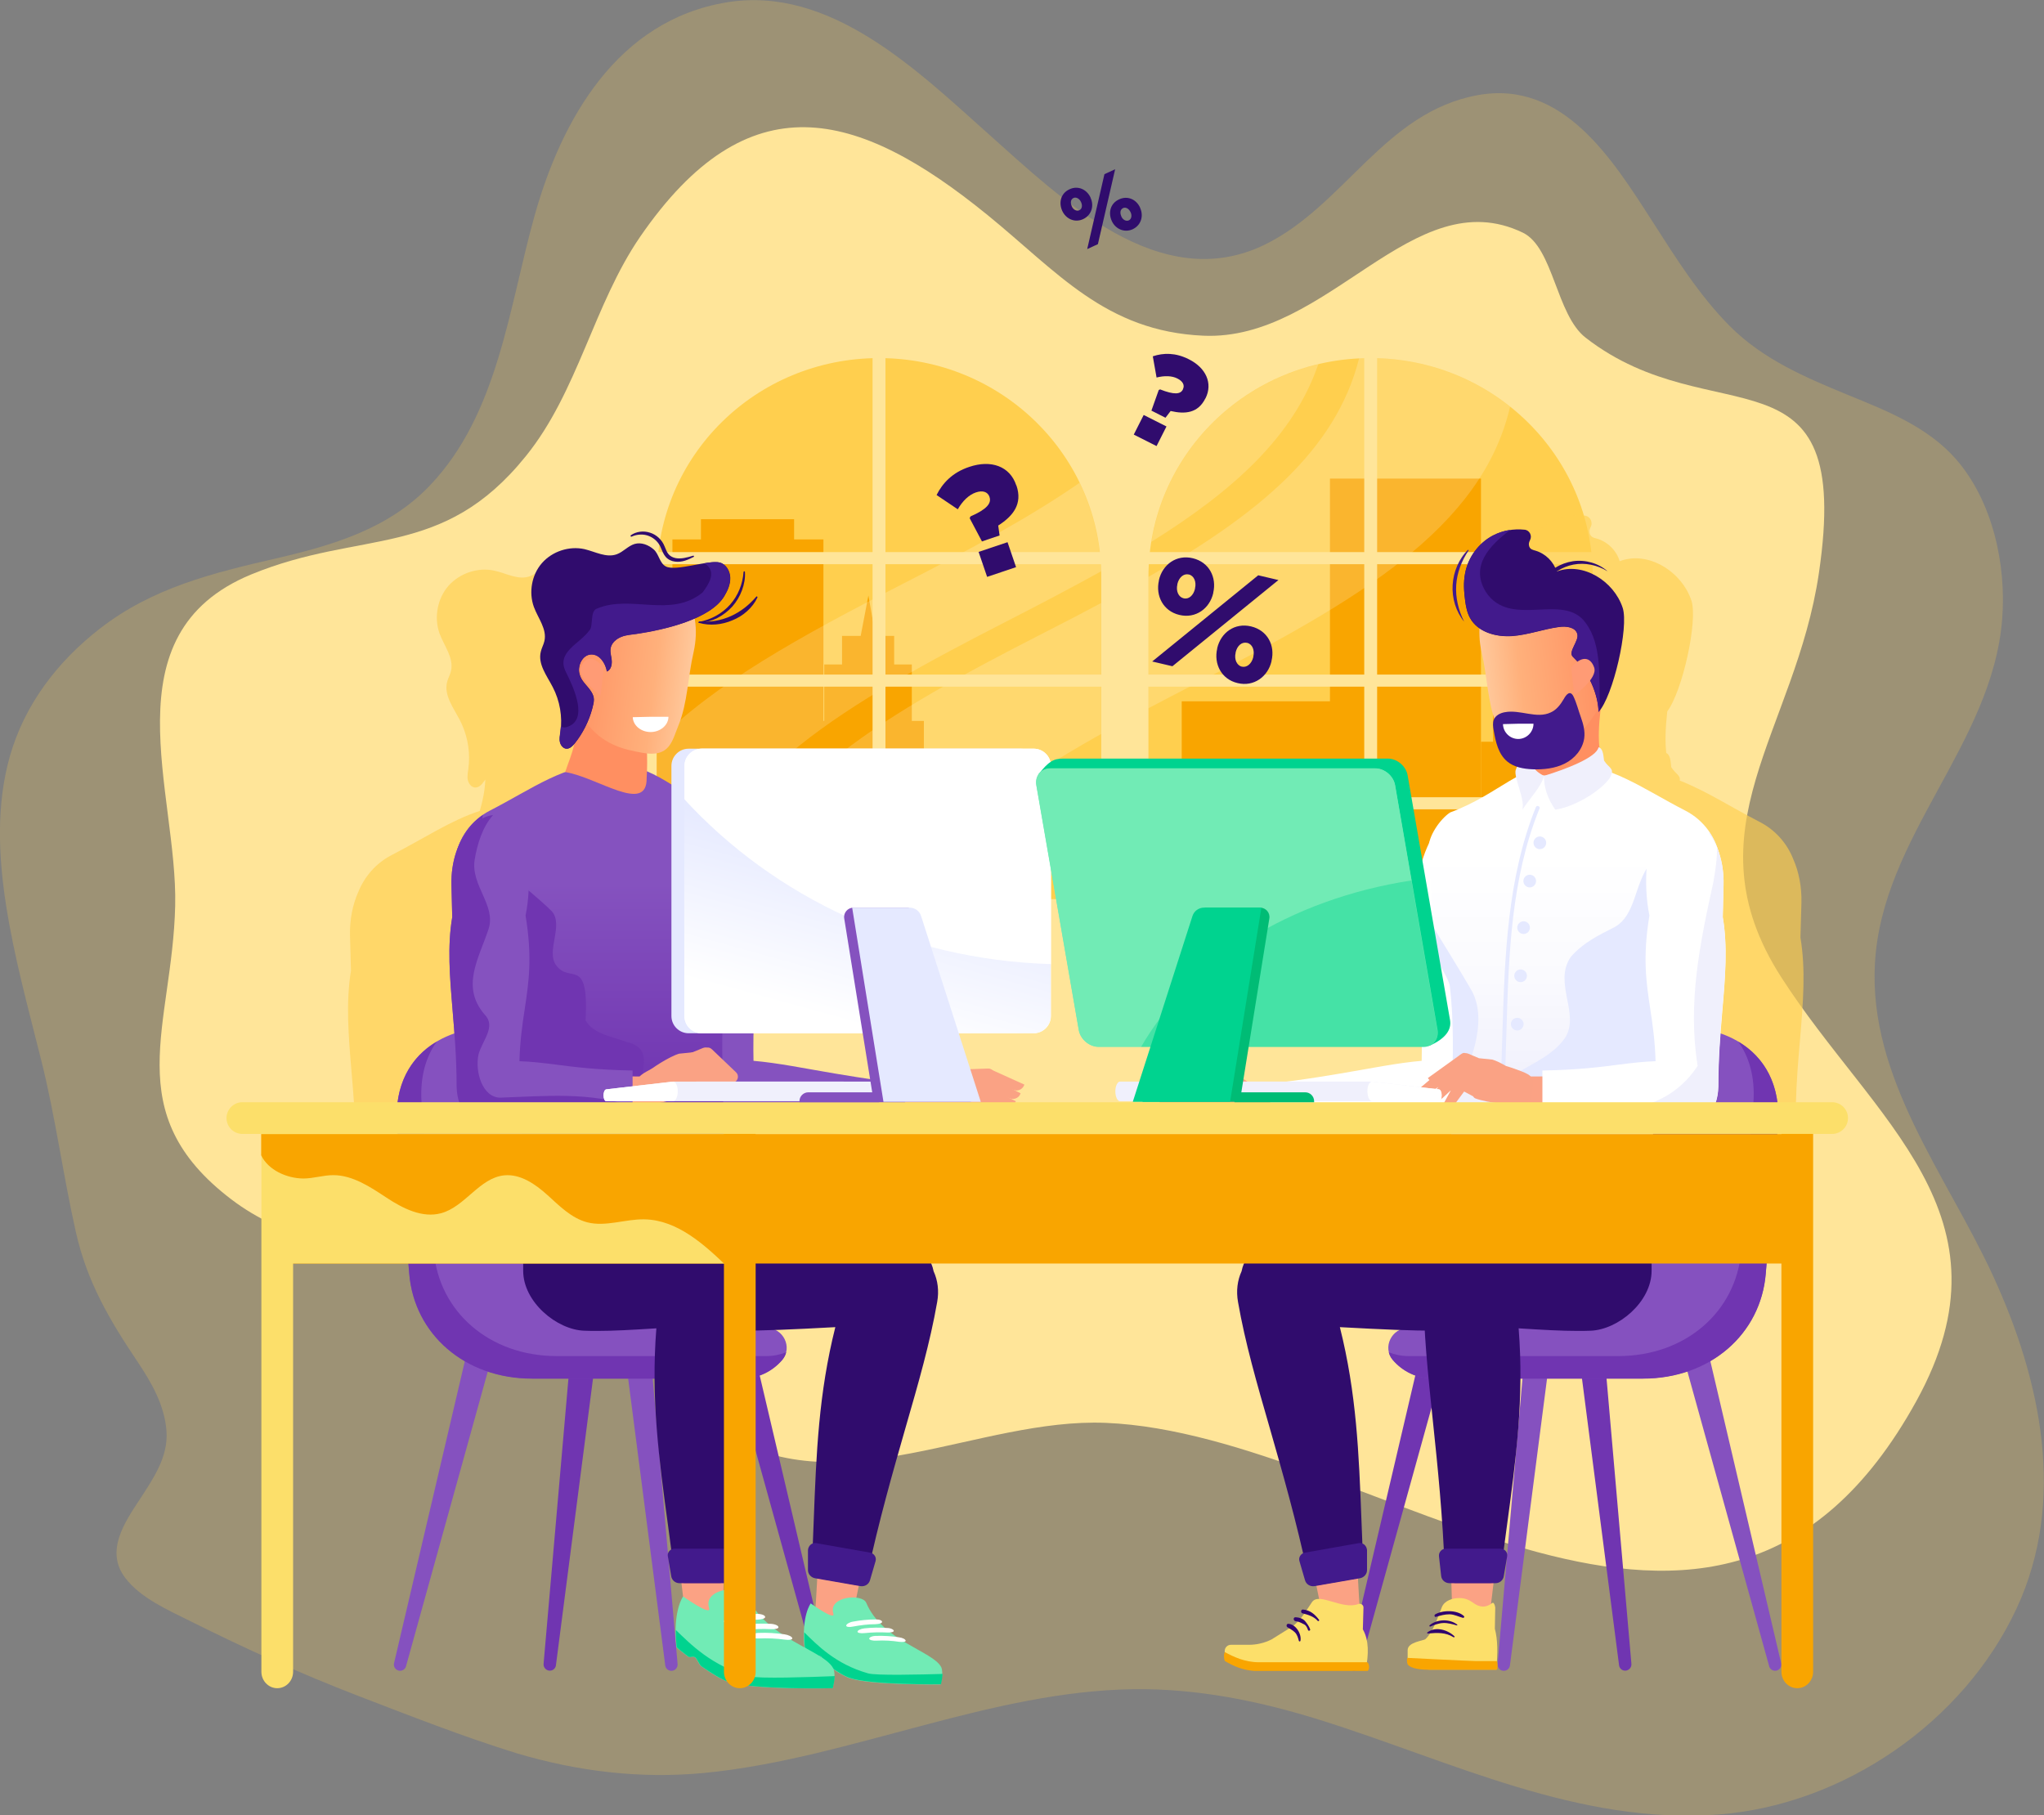 <?xml version="1.0" encoding="utf-8"?>
<!-- Generator: Adobe Illustrator 22.1.0, SVG Export Plug-In . SVG Version: 6.00 Build 0)  -->
<svg version="1.1" xmlns="http://www.w3.org/2000/svg" xmlns:xlink="http://www.w3.org/1999/xlink" x="0px" y="0px"
	 viewBox="0 0 1031.4 916" style="enable-background:new 0 0 1031.4 916;" xml:space="preserve">
<rect x="0" y="0" width="1031.4" height="916" fill="#808080" stroke="none"/>
<style type="text/css">
	.st0{opacity:0.23;fill:#FFCF4E;}
	.st1{fill:#FFE599;}
	.st2{opacity:0.64;fill:#FFCF4E;}
	.st3{fill:#FFCF4E;}
	.st4{fill:#F9A500;}
	.st5{opacity:0.18;}
	.st6{fill:#FFFFFF;}
	.st7{fill:#8551BF;}
	.st8{fill:#7035B1;}
	.st9{fill:#300C6D;}
	.st10{fill:#8552BF;}
	.st11{fill:#FBA284;}
	.st12{fill:#FAA284;}
	.st13{fill:url(#SVGID_1_);}
	.st14{fill:#FF8F61;}
	.st15{fill:#2D3436;}
	.st16{fill:#A3AFBD;}
	.st17{fill:url(#SVGID_2_);}
	.st18{fill:url(#SVGID_3_);}
	.st19{fill:#71EBB5;}
	.st20{fill:#00D38F;}
	.st21{fill:url(#SVGID_4_);}
	.st22{fill:#FF9B75;}
	.st23{fill:url(#SVGID_5_);}
	.st24{fill:url(#SVGID_6_);}
	.st25{fill:#E5E9FF;}
	.st26{fill:#F0F0FC;}
	.st27{fill:url(#SVGID_7_);}
	.st28{fill:#FCDF6A;}
	.st29{fill:url(#SVGID_8_);}
	.st30{fill:#30036E;}
	.st31{fill:url(#SVGID_9_);}
	.st32{fill:url(#SVGID_10_);}
	.st33{fill:url(#SVGID_11_);}
	.st34{fill:url(#SVGID_12_);}
	.st35{fill:url(#SVGID_13_);}
	.st36{opacity:0.39;fill:#00D38F;}
	.st37{fill:#00BC75;}
</style>
<g id="BG">
	<path class="st0" d="M180.3,855.6c-28.6-11-56.8-23.8-84.2-37.5c-11.2-5.6-25.3-11.7-33-22c-10.1-13.4-0.3-27.8,7.5-39.6
		C77.4,746,85,735.1,84,722c-1-13-7.6-24.4-14.7-35c-14.1-21-25.4-40.2-31-65.2C31.8,593,28,563.7,20.8,535
		c-6.5-26-13.7-52-17.8-78.6c-3.8-24.6-4.9-50.3,1.9-74.5c7.4-26.3,24.1-48.1,45.5-64.7c26.5-20.6,56.7-28,88.8-35.4
		c28.6-6.6,56.8-14.9,77.6-36.7c34.6-36.1,40-90.1,52.9-136.1c13.7-49,41.9-98.7,96.9-107.8c52.5-8.7,96.5,34.6,132.3,66.5
		c36.7,32.7,86.5,81.6,139.4,55.7c40.2-19.7,60.4-66.9,107.4-75.4c43.1-7.8,68,32.5,88.1,63.7c11.8,18.4,23.6,37.3,39.1,52.9
		c16.8,16.8,38,25.8,59.6,34.7c19.6,8,40.2,16.1,54.5,32.4c18.5,21.2,25.5,53.3,23.3,80.8c-5.1,63.4-60.6,109.4-64.2,173.6
		c-3.3,58.1,36.4,107.3,59.5,157.5c24.2,52.5,37.4,113.6,11.9,168.2c-26.7,57.3-87.2,98.9-150,103.8c-70.9,5.5-135.4-27-201.2-47.6
		c-30.6-9.6-62-16-94.2-15.6c-36.1,0.5-71.3,9-106,18.2c-36.6,9.6-73.3,20.5-111.1,24.1c-32.1,3-63.5-0.8-94.4-10
		C233.5,876.3,206.8,865.8,180.3,855.6z"/>
	<path class="st1" d="M126.7,289.9c55.8-23,96.4-7.2,138.7-59.8c26.2-32.4,34.2-76.5,57.6-110.6c54.4-79.1,109.3-64.7,175.3-11
		c35.3,28.7,59.5,58.7,108.9,60.9c63.2,2.8,105.8-78.7,161.2-52c15.5,7.5,16.8,41.4,31.7,53c64.5,50.1,135.3-0.1,117.7,118.9
		c-11.8,80-66.8,129.4-19,203.8c46.8,72.8,119.9,120,68.2,213.9c-100.9,183-272.6,16.6-409.1,11c-63.8-2.6-133.5,41.5-191.7,5.8
		c-26.6-16.3-39.1-48-67.3-64.8c-54.9-32.7-129.7-13.8-182.2-53.8C59.4,561.6,87,517.8,88.4,457C89.7,399.9,53.9,320,126.7,289.9z"
		/>
	<path class="st2" d="M177.4,541c0.5,5.9,1,12,1.4,18.2h163.4c0.1-13.3,0.8-23,1.6-33.7c0.8-10.4,1.6-22.3,2-39.3
		c0.2-11.6-2.1-25.8-7.5-36.9c-1.2-6.2-6.8-13.6-11.5-16.8c-19.3-7.2-29.8-17-42.8-22.5c0.1-3.2,0.1-6.4,0-9.8
		c12.6,1.3,13.8-7.3,17.1-15.5c5-12.3,5-26,8.3-40.1c1.4-5.9,1.7-12,0.7-17.9l-0.1-0.5c7.1-3.1,13.1-7.1,16.2-12.2
		c1.8-3.1,3.4-6.5,3.3-10.1c0-0.9-0.2-1.8-0.4-2.7c-0.1-0.4-0.3-0.9-0.5-1.3c-0.9-2.1-2.6-3.7-4.7-4.4c-0.2-0.1-0.5-0.1-0.7-0.2
		c-0.1,0-0.2,0-0.2,0c-0.2,0-0.4,0-0.6-0.1c-0.1,0-0.2,0-0.3,0c-0.3,0-0.6,0-0.9,0c0,0,0,0-0.1,0c-0.3,0-0.7,0-1,0
		c-0.1,0-0.1,0-0.2,0c-0.3,0-0.6,0-0.9,0.1c-0.1,0-0.2,0-0.2,0c-1.2,0.1-2.5,0.3-3.9,0.5c0,0,0,0,0,0c-7.6,1.3-17.1,3.7-20.8,1.7
		c-3.3-1.9-3.7-6.7-6.5-9.3c-2.8-2.5-6.8-4.1-10.5-3.1c-3.6,1-6.2,4.4-9.8,5.7c-5.7,2.1-11.8-1.5-17.7-2.8
		c-8.4-1.9-17.6,1.2-23.3,7.6c-5.6,6.4-7.4,16-4.5,24.1c2.3,6.2,7.2,12.2,5.8,18.7c-0.4,2-1.5,3.8-2,5.7c-1.7,6.8,3.3,13.2,6.5,19.4
		c3.4,6.6,5,14.2,4.5,21.6c-0.1,1-0.2,2.1-0.3,3.1c-0.1,0.7-0.2,1.4-0.3,2.1c-0.1,1.2-0.2,2.3,0.1,3.5c0.3,1.1,0.9,2.2,1.8,2.9
		c0.6,0.4,1.2,0.7,1.9,0.7c0.4,0,0.8-0.1,1.2-0.2c0.6-0.2,1.1-0.6,1.6-1c0.5-0.4,0.9-1,1.3-1.5c0.3-0.4,0.7-0.9,1-1.3
		c-0.3,5.9-1.3,10.6-2.8,15.8c-14.7,4.8-28,13.8-44.5,22.3c-7.8,4-13.7,10.8-16.9,18.8c-2.8,6.3-4.3,13.9-4.1,21.9l0.5,17.6
		C174.5,505.9,175.8,522.2,177.4,541z"/>
	<g>
		<path class="st3" d="M803.7,453.7c-224.2,0-224.2,0-224.2,0c0-162.6,0-162.6,0-162.6c0-61.1,49.9-110.4,112.1-110.4
			c61.8,0,112.1,49.3,112.1,110.4V453.7z"/>
		<rect x="596.3" y="353.9" class="st4" width="85" height="109.4"/>
		<polygon class="st4" points="732.6,241.5 685.5,241.5 671.1,241.5 671.1,472.7 747.3,472.7 747.3,241.5 		"/>
		<polygon class="st4" points="797.6,374.3 797.6,345.3 788.6,345.3 788.6,330.7 779.3,330.7 771.8,330.7 762.4,330.7 762.4,345.3 
			753.4,345.3 753.4,374.3 747.3,374.3 747.3,465.5 803.7,465.5 803.7,374.3 		"/>
		<path class="st3" d="M555.7,453.7c-224.2,0-224.2,0-224.2,0c0-162.6,0-162.6,0-162.6c0-61.1,49.9-110.4,112.1-110.4
			c61.8,0,112.1,49.3,112.1,110.4V453.7z"/>
		<polygon class="st4" points="400.7,272.2 400.7,262 353.7,262 353.7,272.2 339.3,272.2 339.3,453.7 415.5,453.7 415.5,272.2 		"/>
		<polygon class="st4" points="460.1,363.8 460.1,335.3 451.2,335.3 451.2,320.9 441.8,320.9 438.2,300.5 434.3,320.9 424.9,320.9 
			424.9,335.3 415.9,335.3 415.9,363.8 409.8,363.8 409.8,453.7 466.2,453.7 466.2,363.8 		"/>
		<rect x="331.4" y="362.5" class="st4" width="49.3" height="91.3"/>
		<g class="st5">
			<path class="st6" d="M762,205.2c-19.3-15.3-43.8-24.5-70.4-24.5c-1.9,0-3.9,0-5.8,0.1c-11.7,46.6-51.2,78.8-106.3,110.3
				c0,0.5,0,5.9,0,66.3c7.5-4,15.3-8,23.2-12.1C685.5,303,747.7,266.5,762,205.2z"/>
			<path class="st6" d="M527,319.2c-80.4,41.1-141,76.6-157.8,134.5c18.5,0,46,0,87,0c19.1-32.6,54.3-58,99.4-83.3v-66.1
				C546.4,309.2,536.9,314.2,527,319.2z"/>
			<path class="st6" d="M581,273.4c41.5-25.9,71.8-53.3,84.2-89.6C621.6,194.1,588.1,229.3,581,273.4z"/>
			<path class="st6" d="M509,313c16.4-8.4,32-16.6,46.6-24.7c-0.4-16-4.3-31.1-10.8-44.7c-25.1,17.4-55.4,33.7-89.2,51
				c-51.7,26.4-95.2,50.5-124.2,79.8c0,20.8,0,46.8,0,79.4c0,0,0,0,18.2,0C363.7,392.1,425.8,355.6,509,313z"/>
		</g>
		<rect x="454.8" y="421" class="st4" width="57" height="32.8"/>
		<rect x="571.6" y="278.6" class="st1" width="240" height="6.1"/>
		<rect x="571.6" y="340.4" class="st1" width="240" height="6.1"/>
		<rect x="571.6" y="402.3" class="st1" width="240" height="6.1"/>
		<rect x="688.4" y="179.2" class="st1" width="6.5" height="284.1"/>
		<rect x="323.5" y="278.6" class="st1" width="240" height="6.1"/>
		<rect x="323.5" y="340.4" class="st1" width="240" height="6.1"/>
		<rect x="323.5" y="402.3" class="st1" width="240" height="6.1"/>
		<rect x="440.3" y="179.2" class="st1" width="6.5" height="284.1"/>
	</g>
	<g>
		<path class="st2" d="M709.7,557.1C709.7,557.1,709.7,557.1,709.7,557.1l196.5,0c0.3-11.6,1.2-22.3,2.1-32.6
			c1.6-18.9,2.9-35.3,0.2-51.4l0.5-17.6c0.2-7.9-1.3-15.6-4.1-21.9c-3.1-8-9.1-14.8-16.9-18.8c-14.9-7.7-27.3-15.8-40.4-20.9
			c0.5-2.7-2.1-3.3-4.3-6.8c-0.3-3.2-0.5-6.2-2.5-7.1c-0.6-5.5-0.5-11.9,0.5-21c7.8-10.5,15.5-45.8,12.2-55.9
			c-4.8-14.6-21.8-25.4-36.2-19.9c-1.6-5.4-6.1-9.8-11.5-11.4c-1.5-0.4-3.1-0.7-3.6-2.6c-0.3-1-0.1-2.2,0.4-3.1c0,0,0,0,0-0.1
			c1.4-2.4-0.2-5.5-2.9-5.8c-2.6-0.3-5.3-0.2-7.9,0.1c0,0,0,0,0,0c0,0,0,0,0,0c-0.8,0.1-1.6,0.3-2.4,0.5c0,0-0.1,0-0.1,0
			c-0.7,0.2-1.5,0.4-2.2,0.6c-0.1,0-0.2,0.1-0.3,0.1c-0.7,0.2-1.3,0.5-1.9,0.7c-0.1,0.1-0.3,0.1-0.4,0.2c-0.7,0.3-1.5,0.7-2.2,1
			c0,0,0,0,0,0c-3.9,2.1-7.3,5.1-9.9,8.6c-1.3,1.8-2.4,3.7-3.3,5.7c-0.9,2-1.6,4.1-2,6.3c-0.4,1.8-0.5,3.7-0.6,5.6
			c-0.1,3.1,0.2,6.3,0.6,9.3c0.2,1.7,0.5,3.4,0.9,5c0.1,0.4,0.2,0.8,0.4,1.2c0.4,1.2,0.9,2.4,1.5,3.5c1.3,2.2,3,4.1,5,5.5
			c-0.2,4.4,0.2,8.8,1.2,13.2c3,12.8,3.3,25.3,7,36.6c-0.1,0.2-0.2,0.4-0.3,0.6c-0.8,1.8-0.4,3.9-0.1,5.9c1.1,6.3,2.6,13.1,7.5,17.2
			c1.6,1.3,3.5,2.3,5.4,2.9c-0.2,0.6-0.5,1.2-0.7,1.8c-0.3,0.9-0.1,2.3,0.2,3.8c-10.4,5.6-20.3,13.5-36.4,19.4
			c-4.7,3.2-10.3,10.7-11.5,16.9c-5.4,11.1-7.8,25.4-7.5,37c0.3,17.1,1.2,28.9,2,39.4c1,13.1,1.8,24.7,1.5,43.2
			C732.9,553,721.9,554.9,709.7,557.1z"/>
	</g>
</g>
<g id="grafik2">
	<g>
		<g>
			<path class="st7" d="M248.6,683.2l-43.8,157.9c-0.6,1.6-2.4,2.4-4,1.8c-1.6-0.6-2.4-2.3-1.9-3.9L236.4,679
				c1.1-3.4,4.7-5.3,8.1-4.2c3.4,1.1,5.3,4.7,4.2,8.1C248.6,683,248.6,683.1,248.6,683.2z"/>
			<path class="st8" d="M379.8,679L417.4,839c0.5,1.6-0.4,3.4-2,3.9c-1.6,0.5-3.3-0.3-3.9-1.9l-43.8-157.9c-1.3-3.3,0.4-7.1,3.8-8.3
				c3.3-1.3,7.1,0.4,8.3,3.8C379.8,678.7,379.8,678.9,379.8,679z"/>
			<path class="st8" d="M301,682l-20.5,158.5c-0.3,1.7-1.9,2.8-3.6,2.5c-1.6-0.3-2.8-1.8-2.6-3.5l13.9-159.5
				c0.4-3.5,3.6-6.1,7.2-5.7c3.5,0.4,6.1,3.6,5.7,7.2C301.1,681.8,301,681.9,301,682z"/>
			<path class="st7" d="M328,680.1l13.9,159.5c0.2,1.7-1,3.3-2.7,3.5c-1.7,0.2-3.2-0.9-3.5-2.6L315.2,682c-0.6-3.5,1.7-6.9,5.2-7.5
				c3.5-0.6,6.9,1.7,7.5,5.3C327.9,679.9,328,680,328,680.1z"/>
			<path class="st7" d="M297.7,561.3l15.2,75.8c3.8,19.2,20.7,33,40.3,33h33.7c8.3,0,13.2,9.8,7.8,16.1c-4.8,5.6-12,9.4-20.4,9.4
				H268.5c-33.9,0-59.5-22.4-62-53l-6.2-75.2c-2.1-32,20.2-49.3,50.4-49.3C274.7,518.1,288.9,533.9,297.7,561.3z"/>
			<path class="st8" d="M220.4,525.6c-5.6,7.8-8.5,18-7.7,30.5l6.2,75.2c2.5,30.6,28.1,53,62,53h105.8c3.6,0,6.9-0.7,10-1.9
				c-0.3,1.4-1,2.7-2,3.9c-4.8,5.6-12,9.4-20.4,9.4H268.5c-33.9,0-59.5-22.4-62-53l-6.2-75.2C199,547.7,207,533.5,220.4,525.6z"/>
		</g>
		<g>
			<g>
				<path class="st9" d="M338.8,639.7h-47.4c-14.9,0-27-11.8-27-26.4v-36.1h98.7l2.8,36.1C365.9,627.9,353.8,639.7,338.8,639.7z"/>
			</g>
			<g>
				<path class="st10" d="M348.7,411c1.5-1.6,3.4-2.4,5.4-2.4c5.9,0,11.1,2.3,15.6,6.9c9.9,10.1,14,29.3,13.7,43.9
					c-0.3,15.7-1.1,26.6-1.8,36.2c-1,14.2-2,26.5-1.1,49.8c-0.3,13.5-8.2,19.4-15.9,19.4c-7.7,0-15.6-5.9-15.9-19.2
					c0-17.7-1.4-31.1-2.7-44.1c-1.3-13-2.5-25.2-2.5-41c0-0.5-0.1-1.5-0.1-2.9C342.4,439.4,342.2,417.8,348.7,411z"/>
				<g>
					<path class="st11" d="M468.6,564.8c-39.8-1.8-67.6,1.3-98.9-1.4c-11.5-1-17.9-6.9-17.2-14.3l0,0c0.6-7.2,7.4-11.3,18.6-11.2
						c23.5,0.2,52.5,9.5,98.1,13C476.9,551.8,476.1,565.1,468.6,564.8z"/>
				</g>
				<g>
					<path class="st12" d="M473.8,564.6c-5.4,0.4-12.3,0.3-12.7-6.3c-0.7-11.4,15.8-18.3,22.6-18.7c5.1-0.3,8.3,3.4,8.6,8.4
						c0.2,2.3,1.6,8.4-2.3,11.4C486.1,562.3,476.2,564.5,473.8,564.6z"/>
					<g>
						<path class="st12" d="M515,551.7c-0.7,2.2-3.1,3.4-5.3,2.6l-12.6-4.2c-1.7-0.6-3.2-0.8-2.6-2.5l1.1-3.4
							c0.6-1.9,2.3-1.1,4.1-0.1L515,551.7z"/>
						<path class="st12" d="M500,546.3L500,546.3c0.1,1.8-1.3,3.4-3.1,3.5l-13.5,0.9c-2.1,0.1-3.9-1.4-4.1-3.3l0,0
							c-0.1-2,1.5-3.6,3.6-3.7l13.6-0.5C498.3,543.1,499.8,544.5,500,546.3z"/>
					</g>
					<g>
						<path class="st12" d="M512.6,555.7c-0.7,2.2-3.1,3.4-5.3,2.6l-12.6-4.2c-1.7-0.6-3.2-0.8-2.6-2.5l1.1-3.4
							c0.6-1.9,2.3-1.1,4.1-0.1L512.6,555.7z"/>
						<path class="st12" d="M497.6,550.3L497.6,550.3c0.1,1.8-1.3,3.4-3.1,3.5l-10.5,0.7c-2.1,0.1-3.9-1.4-4.1-3.3l0,0
							c-0.1-2,1.5-3.6,3.6-3.7l10.6-0.3C495.9,547.1,497.4,548.5,497.6,550.3z"/>
					</g>
					<g>
						<path class="st12" d="M509,557.8c-0.6,2.2-2.9,3.6-5.1,2.9l-8.1-1.5c-1.8-0.5-3.2-0.6-2.8-2.4l0.9-3.5c0.5-2,2.2-1.2,4.1-0.4
							L509,557.8z"/>
						<path class="st12" d="M498.5,555.3L498.5,555.3c0.1,1.8-1.2,3.4-3.1,3.6l-10.5,0.9c-2.1,0.2-4-1.3-4.1-3.3v0
							c-0.2-2,1.4-3.7,3.6-3.8l10.6-0.6C496.7,552.1,498.3,553.5,498.5,555.3z"/>
					</g>
					<g>
						<path class="st12" d="M516.9,547.3c-0.7,2.2-3,3.5-5.2,2.8l-12.7-3.8c-1.7-0.5-3.2-0.7-2.7-2.4l1-3.4c0.6-1.9,2.3-1.1,4.1-0.2
							L516.9,547.3z"/>
						<path class="st12" d="M501.9,542.3L501.9,542.3c0.1,1.8-1.3,3.4-3.1,3.5l-13.5,0.9c-2.1,0.1-3.9-1.4-4.1-3.3l0,0
							c-0.1-2,1.5-3.6,3.6-3.7l13.6-0.5C500.2,539.1,501.8,540.5,501.9,542.3z"/>
					</g>
					<g>
						<path class="st12" d="M485.8,550.6c4.5,2,10.4,4.7,13.3,0.8c0.8-1.1,0.2-2.8-1.1-3.2c-3.6-1.1-8.2-3.4-11.5-5.1
							C482.4,542.2,480.2,548.2,485.8,550.6z"/>
						<path class="st12" d="M472.8,545.3c-2.7,1.6-5.5,3.2-5.2,7.3c0.5,7,9.1,6,13.7,2.3c1.7-1.4,3.6-2.7,5.4-3.8
							c0,0,0.1-0.1,0.1-0.1c3.4-2.4,1.5-7.9-2.7-7.8C480.2,543.3,477.3,542.6,472.8,545.3z"/>
					</g>
				</g>
				<g>
					<path class="st10" d="M410.8,539.9c-15.1-2.7-28.1-5-39.7-5c-12.8-0.1-20.8,5.1-21.6,14c-0.8,9.4,7.2,16.5,20,17.6
						c17,1.5,33.1,1.3,50.2,1c11.4-0.2,23-0.3,36,0l1.8-20.6C439.5,544.9,424.4,542.3,410.8,539.9z"/>
				</g>
			</g>
			<g>
				<linearGradient id="SVGID_1_" gradientUnits="userSpaceOnUse" x1="303.004" y1="553.941" x2="303.004" y2="443.933">
					<stop  offset="0" style="stop-color:#7035B1"/>
					<stop  offset="0.983" style="stop-color:#8552BF"/>
				</linearGradient>
				<path class="st13" d="M365.1,596.7c0.9-42.4-2.5-70.7,0.9-99.1c0.4-3.7,6.3-11.6,6.7-15.4c1.8-15.5,2.8-32.6,4-54.1
					c0.3-6-5.7-14.7-10.8-18.1c-26-9.7-34.6-24.6-58.5-24.6c-22.4,0-38.3,12.4-60.3,23.7c-9.3,4.8-15.8,13.8-17.4,24.2
					c-0.3,1.9-0.4,3.6-0.4,4.9c0,49.7,35.1,61.5,35.1,158.4H365.1z"/>
				<g>
					<path class="st8" d="M324.5,556.9c-6-10,9-27-8-31c-8-3-17-4-21-11c1.7-33-8-18-15-28c-5-7,4-20-2-27
						c-13.7-13.7-39.2-28.9-34.8-48.7c-7.5,5.1-12.6,13.1-13.9,22.2c-0.3,1.9-0.4,3.6-0.4,4.9c0,49.7,35.1,61.5,35.1,158.4h100.7
						c0.2-7.9,0.2-15.4,0.1-22.4C348.9,574.8,331.7,569.6,324.5,556.9z"/>
				</g>
			</g>
			<g>
				<path class="st14" d="M285.2,389.6c16.1,2.5,41.4,21.5,41.1,3c0.7-9.8-0.2-20.9-0.8-32.4c-0.5-9.1-7.7-17.2-16.9-18.7l0,0
					c-10.5-1.8-19.2,5.7-18.8,16.1C291.9,375.2,288.7,378.9,285.2,389.6z"/>
			</g>
			<g>
				<path class="st15" d="M363.8,583.8h-99.3c-2.1,0-3.9,1.7-3.9,3.9v6.1c0,2.1,1.7,3.9,3.9,3.9h99.3c2.1,0,3.9-1.7,3.9-3.9v-6.1
					C367.7,585.5,366,583.8,363.8,583.8z"/>
				<path class="st16" d="M342.9,595.2h-15.1c-0.9,0-1.7-0.8-1.7-1.7v-5.6c0-0.9,0.8-1.7,1.7-1.7h15.1c0.9,0,1.7,0.8,1.7,1.7v5.6
					C344.6,594.5,343.9,595.2,342.9,595.2z"/>
			</g>
			<g>
				<path class="st11" d="M453.8,631.2c-11-1.9-19.1,6.4-22.8,17.3c-19.7,58.3-14.9,102.4-20,169.8c-0.2,4.9,3.1,9.2,7.8,10
					c5,0.9,9.7-2.5,10.6-7.6c12.7-72.1,32.3-118.1,40.4-164.1C471.9,644.8,465.2,633.3,453.8,631.2L453.8,631.2z"/>
			</g>
			<path class="st9" d="M348.2,607.8c44,0,75.8,8,98.6,15c12.1,3.7,22.2,7.8,24.3,18.7c2.1,4.6,2.8,9.9,1.8,15.5
				c-3.6,20.6-9.4,40.7-16.1,63.9c-6.3,22-13.3,46.3-19.4,74.8c-0.6,2.7-3.2,4.5-6,4l-17.5-3.1c-2.6-0.5-4.4-2.8-4.3-5.4
				c0.4-8.2,0.7-16.1,1-23.9c1.3-34,2.5-64.2,10.9-97.6c-22.1,1.2-36.2,1.8-48.7,1.8h0c-2.9,0-5.7,0-8.5-0.1
				c-17.6-0.4-39-14.5-39-30.3v-15.9C325.4,615.2,335,607.8,348.2,607.8z"/>
			<g>
				
					<linearGradient id="SVGID_2_" gradientUnits="userSpaceOnUse" x1="330.837" y1="789.499" x2="364.935" y2="789.499" gradientTransform="matrix(-1 0 0 1 772.825 0)">
					<stop  offset="1.690821e-02" style="stop-color:#421A8C"/>
					<stop  offset="0.701" style="stop-color:#421A8C"/>
				</linearGradient>
				<path class="st17" d="M411.9,778.7l27.2,4.8c2,0.4,3.3,2.4,2.7,4.3l-2.8,9.6c-0.6,2.1-2.6,3.3-4.8,3l-23-4
					c-2-0.4-3.5-2.1-3.5-4.1l0-10.1C407.9,779.9,409.8,778.3,411.9,778.7z"/>
			</g>
			<g>
				<path class="st11" d="M355.9,629c-11.2,0-17.7,9.6-19.4,21c-9.2,60.8,3.1,103.4,9.8,170.6c0.6,4.8,4.7,8.5,9.4,8.5
					c5.1,0,9.1-4.2,9.1-9.4c0-73.2,11.3-121.9,11.3-168.7C376.2,639.2,367.6,629,355.9,629L355.9,629z"/>
			</g>
			<path class="st9" d="M282.3,607.8c34.2,0,58.8,8.1,76.5,15.1c9.9,3.9,18.1,8.2,19.2,20.1c0.8,2.5,1.2,5.2,1.2,8.1
				c0,20.9-2.2,41.7-4.7,65.7c-2.4,22.8-5,47.9-6.1,77c-0.1,2.8-2.4,5-5.2,5h-17.8c-2.6,0-4.8-2-5.1-4.5c-1-8.2-2.1-16-3.1-23.7
				c-4.7-34.4-8.8-64.9-6-100.3c-12.7,0.8-21.6,1.3-29.7,1.3c-2.3,0-4.5,0-6.6-0.1C281,671.1,264,657,264,641.3v-15.9
				C264,615.2,271.7,607.8,282.3,607.8z"/>
			<g>
				
					<linearGradient id="SVGID_3_" gradientUnits="userSpaceOnUse" x1="401.418" y1="790.191" x2="435.909" y2="790.191" gradientTransform="matrix(-1 0 0 1 772.825 0)">
					<stop  offset="1.690821e-02" style="stop-color:#421A8C"/>
					<stop  offset="0.701" style="stop-color:#421A8C"/>
				</linearGradient>
				<path class="st18" d="M340.3,781.5H368c2,0,3.6,1.8,3.4,3.8l-1.1,9.9c-0.2,2.1-2,3.7-4.2,3.7h-23.3c-2,0-3.8-1.5-4.1-3.5
					l-1.7-10C336.6,783.4,338.2,781.5,340.3,781.5z"/>
			</g>
			<g>
				<path class="st19" d="M474.9,841.2c1.4,2.8-0.3,8.8-0.3,8.8s-35.1,0.5-46-3.2c-2.8-1-7.5-3.9-11.9-7c-0.7-0.5-1.9-3.3-2.6-3.8
					c-1.3-1-2.2,0.3-3.3-0.5c-2.9-2.2-4.9-4-4.9-4.2c-1.5-16.2,3.2-22.2,3.2-22.2s12.7,9.2,11.4,5.1c-2.7-8.7,14.6-10.2,16.6-5.4
					C445.2,828,470.7,833.2,474.9,841.2z"/>
				<path class="st20" d="M475.6,844.7c-10.8,0.3-33.6,0.9-37.6-0.3c-16.6-4.7-25.9-14.6-32.2-20.7c0,2.2,0,4.7,0.3,7.5
					c0,0.2,2,1.9,4.9,4.2c1.1,0.9,2-0.5,3.3,0.5c0.7,0.5,1.8,3.3,2.6,3.8c4.4,3.1,9,6.1,11.9,7c10.9,3.7,46,3.2,46,3.2
					S475.5,847.3,475.6,844.7z"/>
				<g>
					<path class="st6" d="M457,827.9c0.1,0.6-1.3,0.8-3.2,0.6c-3.8-0.6-7.6-0.8-11.6-0.6c-1.9,0.1-3.5-0.3-3.6-1
						c0-0.7,1.6-1.4,3.5-1.4c3.9-0.1,7.7,0.1,11.4,0.7C455.4,826.4,456.9,827.2,457,827.9z"/>
					<path class="st6" d="M451,822.9c0.1,0.6-1.4,1-3.3,0.9c-3.8-0.2-7.6-0.1-11.5,0.3c-1.9,0.2-3.5-0.1-3.5-0.7
						c0-0.7,1.6-1.5,3.5-1.7c3.8-0.4,7.6-0.5,11.4-0.2C449.4,821.5,450.9,822.3,451,822.9z"/>
					<path class="st6" d="M445.1,818.4c0,0.7-1.4,1.1-3.3,1.2c-3.8,0-7.6,0.5-11.4,1.2c-1.9,0.4-3.4,0.2-3.4-0.5
						c0-0.7,1.6-1.7,3.4-2c3.8-0.7,7.6-1.1,11.3-1.1C443.6,817.1,445.1,817.7,445.1,818.4z"/>
				</g>
			</g>
			<g>
				<path class="st19" d="M420.4,841.8c1.7,3.2-0.3,10.1-0.3,10.1s-40.1,1-52.7-3.2c-3.3-1.1-8.6-4.4-13.6-7.9
					c-0.9-0.6-2.2-3.8-3-4.4c-1.5-1.1-2.5,0.4-3.8-0.6c-3.3-2.5-5.7-4.5-5.7-4.7c-1.9-18.5,3.4-25.5,3.4-25.5s14.6,10.4,13.1,5.8
					c-3.2-9.9,16.6-11.9,19-6.4C386.2,826.9,415.6,832.6,420.4,841.8z"/>
				<path class="st20" d="M421.2,845.8c-12.4,0.5-38.4,1.4-43.1,0.1c-19.1-5.2-29.8-16.4-37.1-23.4c0,2.5,0.1,5.4,0.4,8.6
					c0,0.2,2.4,2.2,5.7,4.7c1.3,1,2.3-0.5,3.8,0.6c0.8,0.6,2.1,3.8,3,4.4c5,3.5,10.4,6.8,13.6,7.9c12.5,4.1,52.7,3.2,52.7,3.2
					S421.1,848.7,421.2,845.8z"/>
				<g>
					<path class="st6" d="M399.8,826.7c0.1,0.7-1.5,1-3.7,0.7c-4.3-0.6-8.8-0.8-13.2-0.6c-2.2,0.1-4-0.3-4.1-1.1
						c0-0.8,1.8-1.6,3.9-1.7c4.4-0.2,8.8,0.1,13.1,0.7C397.9,825,399.7,825.9,399.8,826.7z"/>
					<path class="st6" d="M392.8,821.1c0.1,0.7-1.6,1.1-3.7,1c-4.3-0.2-8.7-0.1-13.2,0.5c-2.2,0.3-4,0-4-0.8c0-0.8,1.8-1.8,3.9-2
						c4.4-0.5,8.7-0.6,13-0.4C391,819.5,392.8,820.3,392.8,821.1z"/>
					<path class="st6" d="M386.1,815.9c0.1,0.8-1.6,1.3-3.8,1.4c-4.3,0.1-8.7,0.6-13.1,1.5c-2.2,0.4-3.9,0.3-3.9-0.6
						c0-0.8,1.8-1.9,3.9-2.4c4.3-0.9,8.7-1.3,12.9-1.4C384.3,814.4,386,815.1,386.1,815.9z"/>
				</g>
			</g>
		</g>
		<g>
			
				<linearGradient id="SVGID_4_" gradientUnits="userSpaceOnUse" x1="1210.042" y1="314.648" x2="1272.265" y2="314.648" gradientTransform="matrix(0.993 0.119 -0.119 0.993 -877.3 -118.996)">
				<stop  offset="0" style="stop-color:#FF8F61"/>
				<stop  offset="0.701" style="stop-color:#FFB07B"/>
				<stop  offset="1" style="stop-color:#FFC99C"/>
			</linearGradient>
			<path class="st21" d="M350.6,312.5c0.9,5.5,0.6,11.1-0.6,16.5c-3,13-3,25.6-7.6,36.9c-3.3,8-4.3,16.5-18.1,14
				c-9.4-1.7-20.4-3.9-29.2-16.2c-5.4-7.6-16.7-22.7-0.7-40.3c16-17.6,55.5-15,55.5-15L350.6,312.5z"/>
			<path class="st22" d="M304.7,336.9c-5.2-6.2-9.7-5.5-11.6-0.1c-2,5.5,10,14.1,10,14.1L304.7,336.9z"/>
			<path class="st9" d="M292.4,339.9c-1-4.2,1.6-9.5,5.9-9.7c4.3-0.2,7.3,4.4,8,8.6c2-0.8,2.6-3.4,2.4-5.6c-0.2-2.2-1-4.3-0.5-6.4
				c0.6-2.6,2.9-4.5,5.4-5.5c2.5-1,5.2-1.1,7.8-1.5c13.5-2,37.1-7.3,44.1-19c1.7-2.8,3.1-6,3-9.3c-0.1-3.3-2-6.7-5.2-7.6
				c-5.5-1.6-22.4,4.7-27.4,1.9c-3.1-1.7-3.4-6.2-6-8.5c-2.6-2.3-6.3-3.8-9.7-2.8c-3.3,1-5.7,4-9,5.2c-5.3,1.9-10.8-1.3-16.3-2.6
				c-7.7-1.7-16.2,1.1-21.4,7s-6.8,14.8-4.1,22.2c2.1,5.7,6.7,11.2,5.3,17.2c-0.4,1.8-1.4,3.5-1.8,5.3c-1.6,6.3,3,12.1,6,17.9
				c3.6,6.9,5,15,3.9,22.7c-0.2,1.7-0.6,3.4-0.2,5.1c0.4,1.7,1.7,3.3,3.4,3.3c1.6,0,2.9-1.3,3.9-2.5c4.2-5.2,7.3-11.4,9-17.8
				c0.9-3.5,1.4-5.4-0.5-8.4C296.3,345.7,293.3,343.9,292.4,339.9z"/>
			<linearGradient id="SVGID_5_" gradientUnits="userSpaceOnUse" x1="282.363" y1="330.697" x2="368.478" y2="330.697">
				<stop  offset="1.690821e-02" style="stop-color:#421A8C"/>
				<stop  offset="0.701" style="stop-color:#421A8C"/>
			</linearGradient>
			<path class="st23" d="M363.3,283.9c-1.8-0.5-4.9-0.2-8.3,0.4c0.6,0.2,1.1,0.4,1.5,0.7c5,4,1,10-2,14c-16,13-36,1-53,8
				c-4,1-2,9-4,11c-5,7-17,11-12,21c4,8,12,25,0,28c-0.9,0.2-1.7,0-2.5-0.4c-0.1,0.9-0.2,1.9-0.3,2.8c-0.2,1.7-0.6,3.4-0.2,5.1
				s1.7,3.3,3.4,3.3c1.6,0,2.9-1.3,3.9-2.5c4.2-5.2,7.3-11.4,9-17.8c0.9-3.5,1.4-5.4-0.5-8.4c-2.1-3.3-5-5.1-6-9.1
				c-1-4.2,1.6-9.5,5.9-9.7c4.3-0.2,7.3,4.4,8,8.6c2-0.8,2.6-3.4,2.4-5.6s-1-4.3-0.5-6.4c0.6-2.6,2.9-4.5,5.4-5.5s5.2-1.1,7.8-1.5
				c13.5-2,37.1-7.3,44.1-19c1.7-2.8,3.1-6,3-9.3S366.4,284.8,363.3,283.9z"/>
			<path class="st9" d="M352.8,313.8c6-1.1,11.6-4.2,15.6-8.7c4-4.5,6.4-10.4,6.8-16.5c0-0.2,0.2-0.3,0.4-0.3c0.2,0,0.3,0.2,0.3,0.3
				c0.2,3.2-0.4,6.3-1.5,9.3c-1.1,3-2.8,5.8-4.9,8.2c-2.2,2.4-4.7,4.3-7.6,5.8c-2.8,1.4-6,2.3-9.1,2.5c-0.2,0-0.3-0.1-0.3-0.3
				C352.6,313.9,352.7,313.8,352.8,313.8z"/>
			<path class="st9" d="M350.1,281c-2.8,1.4-5.9,2.9-9.5,2.4c-1.7-0.2-3.5-1-4.7-2.4c-1.2-1.4-1.8-3.1-2.4-4.5c-1.1-2.8-3.3-4.9-6-6
				c-2.7-1.1-6-1-8.8,0.3c-0.2,0.1-0.4,0-0.5-0.2c-0.1-0.2,0-0.4,0.1-0.5c2.7-1.9,6.4-2.4,9.7-1.3c3.3,1,6.1,3.7,7.3,6.8
				c0.7,1.5,1.1,3,2,4c0.8,1,2.1,1.7,3.5,2c2.8,0.6,6-0.3,9-1.2c0.1,0,0.3,0,0.3,0.2C350.3,280.8,350.2,280.9,350.1,281z"/>
			<path class="st9" d="M352.9,313.6c5.5,0.5,11-0.5,15.9-2.7c4.9-2.2,9.2-5.6,12.8-9.8c0.1-0.2,0.4-0.2,0.5,0
				c0.1,0.1,0.2,0.3,0.1,0.4c-1.2,2.6-3,4.9-5.2,6.9c-2.2,2-4.7,3.5-7.4,4.6c-5.3,2.3-11.4,2.9-16.9,1.3c-0.2-0.1-0.3-0.2-0.2-0.4
				C352.6,313.7,352.7,313.6,352.9,313.6z"/>
		</g>
		<path class="st6" d="M328.3,361.7h9c0,4.2-4.1,7.7-9,7.7c-4.9,0-8.9-3.4-9-7.5L328.3,361.7z"/>
	</g>
</g>
<g id="_x40_reka2">
	<g>
		<path class="st11" d="M330,557.1c-39.8,1.7-46.1,7.2-77.4,7.2c-11.6,0-18.4-5.3-18.4-12.7l0,0c0-7.2,6.4-11.9,17.5-12.8
			c23.5-1.9,32,4.9,77.7,4.4C337.2,543.3,337.6,556.7,330,557.1z"/>
	</g>
	<path class="st10" d="M228.2,462.8l-0.4-16.2c-0.3-11.8,3.4-22.8,9.9-29.4c3.9-3.9,8.4-6,13.2-6c3.3,0,6.3,1.6,8.8,4.5
		c7.5,9.1,8.7,30.6,5.5,46.3c3.5,21.2,1.6,33.7-0.4,47c-1.2,7.9-2.4,16-2.7,26.5c6.3,0.2,11.9,0.9,18.3,1.7c9.3,1.2,20.7,2.7,38.8,3
		v20.6c-13,0.9-21.9,2.3-30,3.5c-11,1.7-20.5,3.1-36.7,3.1c-1.2,0-2.3-0.1-3.4-0.2c-0.9,0.2-1.9,0.3-2.8,0.3
		c-7.7,0-15.6-5.9-15.9-19.2c0-14-1-26.3-2-38.2C227,492.6,225.7,477.6,228.2,462.8z"/>
	<g>
		<g>
			<path class="st12" d="M346.3,538.6c0,0-3.4,4.6-5,6.3c-4.5,4.7-15.3,4.9-15.7-2.8c2.4-2.8,12.5-9.1,17.1-10.4
				c0.2-0.1,10.4-0.8,14.4-1.9c1.5-0.4,2.5-0.1,2.7,1.5C360.3,534.5,351.2,537.4,346.3,538.6z"/>
		</g>
		<path class="st12" d="M332.3,556.7c-7.6,1.7-8.7-0.9-10.3-8c-1.1-4.9,0.5-6.1,6.9-9.4c5.7-3,10.1-4.8,15.3-5.9
			c5.6-1.3,11.6,15.2,7.3,17.3C345.4,553.8,334.4,556.2,332.3,556.7z"/>
		<g>
			<path class="st12" d="M371.4,541.1c1.5,1.4,1.2,3.9-0.6,4.9c-4.8,2.9-13.3,6.8-14.9,5.7l-11.8-8.5c-1.6-1.2,8.6-8.9,9.8-10.5
				l2.3-3.2c1.3-1.8,2.7-0.4,4.3,1.2L371.4,541.1z"/>
			<path class="st12" d="M359.7,530.8L359.7,530.8c0.8,1.8,0,4-1.9,4.8l-13.6,6c-2.1,0.9-4.6,0.1-5.5-1.9l0,0
				c-0.9-2,0.2-4.3,2.3-5.2l13.8-5.7C356.8,528.1,358.9,529,359.7,530.8z"/>
		</g>
		<g>
			<path class="st12" d="M360.8,534.8L360.8,534.8c0.7,1.9-0.3,3.9-2.2,4.7l-14,5.1c-2.2,0.8-4.6-0.2-5.3-2.3l0,0
				c-0.7-2,0.5-4.3,2.7-5l14.1-4.7C358,531.9,360.1,532.9,360.8,534.8z"/>
		</g>
		<g>
			<path class="st12" d="M360.1,538.1L360.1,538.1c0.7,1.9-0.3,3.9-2.2,4.7l-11.3,4.1c-2.2,0.8-4.6-0.2-5.3-2.3l0,0
				c-0.7-2,0.5-4.3,2.7-5l11.4-3.7C357.3,535.3,359.4,536.3,360.1,538.1z"/>
		</g>
		<g>
			<path class="st12" d="M359,542.7L359,542.7c0.9,1.8,0.1,4-1.7,4.8l-7.7,4c-2.1,1-4.6,0.2-5.5-1.7l0,0c-0.9-2,0-4.3,2.2-5.3
				l7.8-3.6C355.9,540.1,358.1,540.9,359,542.7z"/>
		</g>
	</g>
	<path class="st8" d="M252.5,553.9c-9,0-13-13-11-22c2-7,9-14,3-20c-12-14-3-28,2-43c4-12-9-22-7-35c1.3-7.9,4-16.7,9.3-22.6
		c-4,0.5-7.8,2.5-11.1,5.9c-6.5,6.6-10.2,17.6-9.9,29.4l0.4,16.2c-2.5,14.8-1.3,29.8,0.2,47.2c1,11.9,2,24.2,2,38.2
		c0.3,13.3,8.2,19.2,15.9,19.2c0.9,0,1.9-0.1,2.8-0.3c1.1,0.1,2.2,0.2,3.4,0.2c16.3,0,25.8-1.4,36.7-3.1c8-1.2,16.9-2.6,30-3.5v-2.3
		C297.8,550.9,275.2,553.1,252.5,553.9z"/>
</g>
<g id="grafik1">
	<g>
		<g>
			<path class="st7" d="M849,683.2l43.8,157.9c0.6,1.6,2.4,2.4,4,1.8c1.6-0.6,2.4-2.3,1.9-3.9L861.2,679c-1.1-3.4-4.7-5.3-8.1-4.2
				c-3.4,1.1-5.3,4.7-4.2,8.1C848.9,683,848.9,683.1,849,683.2z"/>
			<path class="st8" d="M717.7,679L680.2,839c-0.5,1.6,0.4,3.4,2,3.9c1.6,0.5,3.3-0.3,3.9-1.9l43.8-157.9c1.3-3.3-0.4-7.1-3.8-8.3
				c-3.3-1.3-7.1,0.4-8.3,3.8C717.8,678.7,717.7,678.9,717.7,679z"/>
			<path class="st8" d="M796.5,682L817,840.5c0.3,1.7,1.9,2.8,3.6,2.5c1.6-0.3,2.8-1.8,2.6-3.5l-13.9-159.5
				c-0.4-3.5-3.6-6.1-7.2-5.7c-3.5,0.4-6.1,3.6-5.7,7.2C796.5,681.8,796.5,681.9,796.5,682z"/>
			<path class="st7" d="M769.6,680.1l-13.9,159.5c-0.2,1.7,1,3.3,2.7,3.5c1.7,0.2,3.2-0.9,3.5-2.6L782.4,682
				c0.6-3.5-1.7-6.9-5.2-7.5c-3.5-0.6-6.9,1.7-7.5,5.3C769.6,679.9,769.6,680,769.6,680.1z"/>
			<path class="st7" d="M799.8,561.3l-15.2,75.8c-3.8,19.2-20.7,33-40.3,33h-33.7c-8.3,0-13.2,9.8-7.8,16.1c4.8,5.6,12,9.4,20.4,9.4
				H829c33.9,0,59.5-22.4,62-53l6.2-75.2c2.1-32-20.2-49.3-50.4-49.3C822.9,518.1,808.7,533.9,799.8,561.3z"/>
			<path class="st8" d="M877.1,525.6c5.6,7.8,8.5,18,7.7,30.5l-6.2,75.2c-2.5,30.6-28.1,53-62,53H710.8c-3.6,0-6.9-0.7-10-1.9
				c0.3,1.4,1,2.7,2,3.9c4.8,5.6,12,9.4,20.4,9.4H829c33.9,0,59.5-22.4,62-53l6.2-75.2C898.5,547.7,890.5,533.5,877.1,525.6z"/>
		</g>
		<g>
			<g>
				<path class="st9" d="M758.7,639.7h47.4c14.9,0,27-11.8,27-26.4v-36.1h-98.7l-2.8,36.1C731.7,627.9,743.8,639.7,758.7,639.7z"/>
			</g>
			<g>
				<path class="st6" d="M748.9,411c-1.5-1.6-3.4-2.4-5.4-2.4c-5.9,0-11.1,2.3-15.6,6.9c-9.9,10.1-14,29.3-13.7,43.9
					c0.3,15.7,1.1,26.6,1.8,36.2c1,14.2,2,26.5,1.1,49.8c0.3,13.5,8.2,19.4,15.9,19.4c7.7,0,15.6-5.9,15.9-19.2
					c0-17.7,1.4-31.1,2.7-44.1c1.3-13,2.5-25.2,2.5-41c0-0.5,0.1-1.5,0.1-2.9C755.1,439.4,755.3,417.8,748.9,411z"/>
				<g>
					<path class="st11" d="M629,564.8c39.8-1.8,67.6,1.3,98.9-1.4c11.5-1,17.9-6.9,17.2-14.3l0,0c-0.6-7.2-7.4-11.3-18.6-11.2
						c-23.5,0.2-52.5,9.5-98.1,13C620.6,551.8,621.4,565.1,629,564.8z"/>
				</g>
				<g>
					<path class="st12" d="M623.8,564.6c5.4,0.4,12.3,0.3,12.7-6.3c0.7-11.4-15.8-18.3-22.6-18.7c-5.1-0.3-8.3,3.4-8.6,8.4
						c-0.2,2.3-1.6,8.4,2.3,11.4C611.4,562.3,621.3,564.5,623.8,564.6z"/>
					<g>
						<path class="st12" d="M582.5,551.7c0.7,2.2,3.1,3.4,5.3,2.6l12.6-4.2c1.7-0.6,3.2-0.8,2.6-2.5l-1.1-3.4
							c-0.6-1.9-2.3-1.1-4.1-0.1L582.5,551.7z"/>
						<path class="st12" d="M597.6,546.3L597.6,546.3c-0.1,1.8,1.3,3.4,3.1,3.5l13.5,0.9c2.1,0.1,3.9-1.4,4.1-3.3l0,0
							c0.1-2-1.5-3.6-3.6-3.7l-13.6-0.5C599.3,543.1,597.7,544.5,597.6,546.3z"/>
					</g>
					<g>
						<path class="st12" d="M584.9,555.7c0.7,2.2,3.1,3.4,5.3,2.6l12.6-4.2c1.7-0.6,3.2-0.8,2.6-2.5l-1.1-3.4
							c-0.6-1.9-2.3-1.1-4.1-0.1L584.9,555.7z"/>
						<path class="st12" d="M600,550.3L600,550.3c-0.1,1.8,1.3,3.4,3.1,3.5l10.5,0.7c2.1,0.1,3.9-1.4,4.1-3.3l0,0
							c0.1-2-1.5-3.6-3.6-3.7l-10.6-0.3C601.7,547.1,600.1,548.5,600,550.3z"/>
					</g>
					<g>
						<path class="st12" d="M588.5,557.8c0.6,2.2,2.9,3.6,5.1,2.9l8.1-1.5c1.8-0.5,3.2-0.6,2.8-2.4l-0.9-3.5c-0.5-2-2.2-1.2-4.1-0.4
							L588.5,557.8z"/>
						<path class="st12" d="M599.1,555.3L599.1,555.3c-0.1,1.8,1.2,3.4,3.1,3.6l10.5,0.9c2.1,0.2,4-1.3,4.1-3.3v0
							c0.2-2-1.4-3.7-3.6-3.8l-10.6-0.6C600.8,552.1,599.2,553.5,599.1,555.3z"/>
					</g>
					<g>
						<path class="st12" d="M580.7,547.3c0.7,2.2,3,3.5,5.2,2.8l12.7-3.8c1.7-0.5,3.2-0.7,2.7-2.4l-1-3.4c-0.6-1.9-2.3-1.1-4.1-0.2
							L580.7,547.3z"/>
						<path class="st12" d="M595.6,542.3L595.6,542.3c-0.1,1.8,1.3,3.4,3.1,3.5l13.5,0.9c2.1,0.1,3.9-1.4,4.1-3.3l0,0
							c0.1-2-1.5-3.6-3.6-3.7l-13.6-0.5C597.3,539.1,595.8,540.5,595.6,542.3z"/>
					</g>
					<g>
						<path class="st12" d="M611.8,550.6c-4.5,2-10.4,4.7-13.3,0.8c-0.8-1.1-0.2-2.8,1.1-3.2c3.6-1.1,8.2-3.4,11.5-5.1
							C615.1,542.2,617.4,548.2,611.8,550.6z"/>
						<path class="st12" d="M624.7,545.3c2.7,1.6,5.5,3.2,5.2,7.3c-0.5,7-9.1,6-13.7,2.3c-1.7-1.4-3.6-2.7-5.4-3.8
							c0,0-0.1-0.1-0.1-0.1c-3.4-2.4-1.5-7.9,2.7-7.8C617.4,543.3,620.3,542.6,624.7,545.3z"/>
					</g>
				</g>
				<g>
					<path class="st6" d="M686.8,539.9c15.1-2.7,28.1-5,39.7-5c12.8-0.1,20.8,5.1,21.6,14c0.8,9.4-7.2,16.5-20,17.6
						c-17,1.5-33.1,1.3-50.2,1c-11.4-0.2-23-0.3-36,0l-1.8-20.6C658.1,544.9,673.2,542.3,686.8,539.9z"/>
				</g>
			</g>
			<g>
				<linearGradient id="SVGID_6_" gradientUnits="userSpaceOnUse" x1="794.539" y1="549.941" x2="794.539" y2="404.264">
					<stop  offset="0" style="stop-color:#F0F0FC"/>
					<stop  offset="0.385" style="stop-color:#FAFAFE"/>
					<stop  offset="0.812" style="stop-color:#FFFFFF"/>
				</linearGradient>
				<path class="st24" d="M732.5,596.7c-0.9-42.4,2.5-70.7-0.9-99.1c-0.4-3.7-6.3-11.6-6.7-15.4c-1.8-15.5-2.8-32.6-4-54.1
					c-0.3-6,5.7-14.7,10.8-18.1c26-9.7,34.6-24.6,58.5-24.6c22.4,0,38.3,12.4,60.3,23.7c9.3,4.8,15.8,13.8,17.4,24.2
					c0.3,1.9,0.4,3.6,0.4,4.9c0,49.7-35.1,61.5-35.1,158.4H732.5z"/>
				<g>
					<path class="st25" d="M862.8,420.4c-11.4,0.9-22.4,6.9-30.2,15.5c-8,10-7,26-18,32c-8,4-16,8-22,15c-9,13,5,29-3,41
						c-12,17-41,17-42,43c-1,2-10,7-12,2c-5-12,4-24,7-36c4-12,5-24,0-33c-6.2-10.8-12.8-21.2-19.1-31.7c0.4,4.9,0.9,9.5,1.4,14
						c0.4,3.8,6.3,11.7,6.7,15.4c3.4,28.4-0.1,56.7,0.9,99.1h100.7c0-96.9,35.1-108.7,35.1-158.4c0-1.4-0.1-3.1-0.4-4.9
						C867.1,428.7,865.4,424.3,862.8,420.4z"/>
				</g>
			</g>
			<g>
				<path class="st14" d="M810.7,392.6c-17.2,9.2-24-5.5-39.5,0c-0.7-9.8,0.2-20.9,0.8-32.4c0.5-9.1,7.7-17.2,16.9-18.7l0,0
					c10.5-1.8,19.2,5.7,18.8,16.1C805.6,375.2,807.2,381.8,810.7,392.6z"/>
				<path class="st26" d="M768.2,408.6c3.6-5.7,9.5-11.4,10.9-17.1c-6.2-3-8-7.8-8.1-13.8c-2.5,0.6-4.3,6-6.2,10.9
					C763.8,392.4,769.6,403.2,768.2,408.6z"/>
				<path class="st26" d="M784.8,408.6c-3.9-5.6-5.8-11.3-5.7-17.1c11.3-3.4,26.6-9.4,27.5-14.4c2.2,0.5,2.4,3.5,2.8,6.7
					c2.4,3.8,5.3,3.8,3.4,7.8C810.3,397,796.6,406.7,784.8,408.6z"/>
			</g>
			<g>
				<path class="st15" d="M733.7,583.8H833c2.1,0,3.9,1.7,3.9,3.9v6.1c0,2.1-1.7,3.9-3.9,3.9h-99.3c-2.1,0-3.9-1.7-3.9-3.9v-6.1
					C729.8,585.5,731.6,583.8,733.7,583.8z"/>
				<path class="st16" d="M754.6,595.2h15.1c0.9,0,1.7-0.8,1.7-1.7v-5.6c0-0.9-0.8-1.7-1.7-1.7h-15.1c-0.9,0-1.7,0.8-1.7,1.7v5.6
					C752.9,594.5,753.7,595.2,754.6,595.2z"/>
			</g>
			<g>
				<path class="st11" d="M643.8,631.2c11-1.9,19.1,6.4,22.8,17.3c19.7,58.3,14.9,102.4,20,169.8c0.2,4.9-3.1,9.2-7.8,10
					c-5,0.9-9.7-2.5-10.6-7.6c-12.7-72.1-32.3-118.1-40.4-164.1C625.6,644.8,632.3,633.3,643.8,631.2L643.8,631.2z"/>
			</g>
			<path class="st9" d="M749.4,607.8c-44,0-75.8,8-98.6,15c-12.1,3.7-22.2,7.8-24.3,18.7c-2.1,4.6-2.8,9.9-1.8,15.5
				c3.6,20.6,9.4,40.7,16.1,63.9c6.3,22,13.3,46.3,19.4,74.8c0.6,2.7,3.2,4.5,6,4l17.5-3.1c2.6-0.5,4.4-2.8,4.3-5.4
				c-0.4-8.2-0.7-16.1-1-23.9c-1.3-34-2.5-64.2-10.9-97.6c22.1,1.2,36.2,1.8,48.7,1.8h0c2.9,0,5.7,0,8.5-0.1
				c17.6-0.4,39-14.5,39-30.3v-15.9C772.1,615.2,762.6,607.8,749.4,607.8z"/>
			<g>
				<linearGradient id="SVGID_7_" gradientUnits="userSpaceOnUse" x1="655.555" y1="789.499" x2="689.653" y2="789.499">
					<stop  offset="1.690821e-02" style="stop-color:#421A8C"/>
					<stop  offset="0.701" style="stop-color:#421A8C"/>
				</linearGradient>
				<path class="st27" d="M685.6,778.7l-27.2,4.8c-2,0.4-3.3,2.4-2.7,4.3l2.8,9.6c0.6,2.1,2.6,3.3,4.8,3l23-4c2-0.4,3.5-2.1,3.5-4.1
					l0-10.1C689.6,779.9,687.7,778.3,685.6,778.7z"/>
			</g>
			<g>
				<path class="st28" d="M685.5,809.4c-8.3,3.2-19.9-6.2-23.5-0.9c-2.7,3.9-5.1,8.4-9.5,12l-10.9,6.8c-3.6,1.8-7.5,2.7-11.5,2.7h-9
					c-1.7,0-3.1,1.4-3.1,3.1l0,4.7c3.9,2.3,9.3,5,16.1,5h55c1.6-8.1,1.7-15.1-1.4-20.6l0.3-10.7
					C688.2,810.1,686.9,808.9,685.5,809.4z"/>
				<path class="st4" d="M635.2,838.8l54.7,0c1,0.5,1.4,3.5,0.2,4.4l-55.9,0c-6.7,0-12.2-2.7-16.1-5c-0.6-1.2-0.7-3.8,0-4.5
					C622.3,836,628.1,838.8,635.2,838.8z"/>
			</g>
			<g>
				<path class="st11" d="M741.6,629c11.2,0,17.7,9.6,19.4,21c9.2,60.8-3.1,103.4-9.8,170.6c-0.6,4.8-4.7,8.5-9.4,8.5
					c-5.1,0-9.1-4.2-9.1-9.4c0-73.2-11.3-121.9-11.3-168.7C721.4,639.2,730,629,741.6,629L741.6,629z"/>
			</g>
			<path class="st9" d="M815.2,607.8c-34.2,0-58.8,8.1-76.5,15.1c-9.9,3.9-18.1,8.2-19.2,20.1c-0.8,2.5-1.2,5.2-1.2,8.1
				c0,20.9,2.2,41.7,4.7,65.7c2.4,22.8,5,47.9,6.1,77c0.1,2.8,2.4,5,5.2,5h17.8c2.6,0,4.8-2,5.1-4.5c1-8.2,2.1-16,3.1-23.7
				c4.7-34.4,8.8-64.9,6-100.3c12.7,0.8,21.6,1.3,29.7,1.3c2.3,0,4.5,0,6.6-0.1c13.9-0.5,30.8-14.5,30.8-30.3v-15.9
				C833.5,615.2,825.8,607.8,815.2,607.8z"/>
			<g>
				<linearGradient id="SVGID_8_" gradientUnits="userSpaceOnUse" x1="726.136" y1="790.191" x2="760.626" y2="790.191">
					<stop  offset="1.690821e-02" style="stop-color:#421A8C"/>
					<stop  offset="0.701" style="stop-color:#421A8C"/>
				</linearGradient>
				<path class="st29" d="M757.2,781.5h-27.7c-2,0-3.6,1.8-3.4,3.8l1.1,9.9c0.2,2.1,2,3.7,4.2,3.7h23.3c2,0,3.8-1.5,4.1-3.5l1.7-10
					C760.9,783.4,759.3,781.5,757.2,781.5z"/>
			</g>
			<g>
				<path class="st28" d="M753,808.9c-3.1,2.4-6.2,2.5-9.8-0.2c-1.5-1.1-3.7-2.3-6.8-2.3c-3.6,0-7.5,1.4-8.8,4.5
					c-1.6,3.8-4.2,12.4-8.3,16.2c-0.9,0.9-9,1.4-9,5.6v6.4c1.9,2.3,7.7,3.4,11.1,3.4h33.6c0.8-8.1,0.8-15.1-0.7-20.6l0.2-10.7
					C754.3,809.6,753.6,808.4,753,808.9z"/>
				<path class="st4" d="M710.2,836.6c0,0,31.7,1.6,34.2,1.6h10.8c0.5,0.5,0.7,3.5,0.1,4.4h-34c-3.4,0-9.1-0.3-11-2.7
					C709.9,838.7,709.8,837.3,710.2,836.6z"/>
			</g>
			<g>
				<path class="st25" d="M758.6,538.9C758.6,538.9,758.6,538.9,758.6,538.9c-0.6,0-1-0.5-1-1l0.6-19.1c1.1-35.6,2.4-76,16.8-111.5
					c0.2-0.5,0.8-0.8,1.3-0.5c0.5,0.2,0.8,0.8,0.5,1.3c-14.3,35.2-15.5,73.6-16.6,110.8l-0.6,19.1
					C759.6,538.5,759.2,538.9,758.6,538.9z"/>
			</g>
			<circle class="st25" cx="777" cy="425.3" r="3.2"/>
			<circle class="st25" cx="768.8" cy="468.1" r="3.2"/>
			<circle class="st25" cx="771.9" cy="444.6" r="3.2"/>
			<circle class="st25" cx="765.6" cy="516.8" r="3.2"/>
			<circle class="st25" cx="767.3" cy="492.4" r="3.2"/>
			<g>
				<path class="st30" d="M724.6,815.9c2.3-0.7,4.4-1.3,6.9-1.3c2.5,0.1,4.4,1.2,6.7,1.8c0.5,0.1,0.9-0.5,0.5-0.9
					c-3.4-3.2-10.8-3.1-14.6-0.8C723.6,815.2,723.9,816.1,724.6,815.9L724.6,815.9z"/>
			</g>
			<g>
				<path class="st30" d="M721.7,820.8c2.2-0.9,4.2-1.7,6.6-1.8c2.3-0.1,4.6,0.6,6.8,1.2c0.2,0.1,0.4-0.2,0.2-0.4
					c-3.8-3-10.3-2.8-14,0.4C721.2,820.4,721.4,820.9,721.7,820.8L721.7,820.8z"/>
			</g>
			<g>
				<path class="st30" d="M720.5,824.3c4.7-0.4,8.8-0.7,13,1.9c0.3,0.2,0.7-0.3,0.4-0.5c-3.4-3.3-9.5-5.1-13.6-2
					C720,823.8,720.1,824.3,720.5,824.3L720.5,824.3z"/>
			</g>
			<g>
				<path class="st30" d="M657.2,814.1c2.8,0.7,5.8,1.6,7.7,3.8c0.3,0.4,1-0.1,0.7-0.5c-2.1-2.8-4.5-4.9-8.2-5.2
					C656.4,812.2,656.2,813.8,657.2,814.1L657.2,814.1z"/>
			</g>
			<g>
				<path class="st30" d="M653.8,818.1c1.2,0.1,2.4,0.6,3.5,1.2c0.7,0.3,1.3,0.6,1.8,1.3c0.4,0.6,0.7,1.2,0.9,1.9
					c0.2,0.7,1.3,0.4,1.1-0.3c-0.5-1.5-1.6-3-2.6-4.2c-1.2-1.3-2.9-1.8-4.6-1.9C652.4,815.9,652.5,817.9,653.8,818.1L653.8,818.1z"
					/>
			</g>
			<g>
				<path class="st30" d="M649.6,821.1c1.3,0.9,2.6,1.4,3.8,2.6c1.2,1.2,1.6,2.8,2,4.3c0.1,0.4,0.7,0.4,0.8,0
					c0.7-3.5-2.4-8.5-6.2-8.6C649.2,819.4,648.9,820.6,649.6,821.1L649.6,821.1z"/>
			</g>
		</g>
		<g>
			
				<linearGradient id="SVGID_9_" gradientUnits="userSpaceOnUse" x1="887.654" y1="353.468" x2="949.877" y2="353.468" gradientTransform="matrix(-0.993 0.119 0.119 0.993 1650.125 -118.996)">
				<stop  offset="0" style="stop-color:#FF8F61"/>
				<stop  offset="0.701" style="stop-color:#FFB07B"/>
				<stop  offset="1" style="stop-color:#FFC99C"/>
			</linearGradient>
			<path class="st31" d="M747,312.5c-0.9,5.5-0.6,11.1,0.6,16.5c3,13,3,25.6,7.6,36.9c3.3,8,4.3,16.5,18.1,14
				c9.4-1.7,20.4-3.9,29.2-16.2c5.4-7.6,16.7-22.7,0.7-40.3c-16-17.6-55.5-15-55.5-15L747,312.5z"/>
			<path class="st9" d="M818.8,306.7c-4.4-13.4-20-23.3-33.3-18.3c-1.5-4.9-5.6-9-10.6-10.5c-1.3-0.4-2.8-0.6-3.3-2.3
				c-0.3-1-0.1-2,0.4-2.9c0,0,0,0,0-0.1c1.3-2.2-0.2-5.1-2.7-5.3c-5.5-0.6-11.1,0.4-16,3c-7.2,3.8-12.5,11-14,19
				c-0.9,4.5-0.6,9.2,0,13.7c0.4,3.1,1,6.2,2.5,8.9c3.9,7.1,13,9.6,21.1,9.1c8.1-0.6,15.8-3.5,23.8-4.6c3.6-0.5,8.2,0,9.2,3.5
				c1.1,3.5-4.9,9.1-2.2,11.6c9.9,9.6,12.9,21.8,12.9,27.8C814,351.4,822,316.4,818.8,306.7z"/>
			
				<linearGradient id="SVGID_10_" gradientUnits="userSpaceOnUse" x1="778.276" y1="313.354" x2="846.846" y2="313.354" gradientTransform="matrix(-1 0 0 1 1585.597 0)">
				<stop  offset="1.690821e-02" style="stop-color:#421A8C"/>
				<stop  offset="0.701" style="stop-color:#421A8C"/>
			</linearGradient>
			<path class="st32" d="M739.3,289.2c1.5-8,6.8-15.2,14-19c2.7-1.4,5.7-2.4,8.8-2.8c-10.3,7.7-20.4,18.1-12.4,31.2
				c12.3,19,39.2,0,50.4,15.7c8.4,11.2,6.7,27.8,7.2,44c-0.2,0.3-0.5,0.6-0.7,0.9c0-6-2.9-18.3-12.9-27.8c-2.7-2.6,3.3-8.1,2.2-11.6
				c-1-3.4-5.7-4-9.2-3.5c-8,1.1-15.7,4.1-23.8,4.6c-8.1,0.6-17.2-2-21.1-9.1c-1.5-2.7-2.1-5.8-2.5-8.9
				C738.7,298.4,738.4,293.8,739.3,289.2z"/>
			<path class="st22" d="M792.8,336.9c5.2-6.2,9.7-5.5,11.6-0.1c2,5.5-10,14.1-10,14.1L792.8,336.9z"/>
			
				<linearGradient id="SVGID_11_" gradientUnits="userSpaceOnUse" x1="786.22" y1="369.073" x2="832.283" y2="369.073" gradientTransform="matrix(-1 0 0 1 1585.597 0)">
				<stop  offset="1.690821e-02" style="stop-color:#421A8C"/>
				<stop  offset="0.701" style="stop-color:#421A8C"/>
			</linearGradient>
			<path class="st33" d="M782.5,359.5c-7.1,3.4-15.5-1.6-23.2-0.1c-2.3,0.4-4.6,1.6-5.5,3.7c-0.7,1.7-0.4,3.6-0.1,5.4
				c1,5.8,2.3,12,6.9,15.8c3.5,2.9,8.2,3.7,12.7,3.9c5.6,0.2,11.3-0.4,16.3-2.9c5-2.5,9-7.2,9.8-12.8c0.5-3.6-0.5-7.2-1.7-10.6
				c-1.2-3.3-2.2-7.3-3.7-10.4c-1.7-3.5-3.7-1-4.9,1.2C787.4,355.6,785.4,358.2,782.5,359.5z"/>
			<path class="st6" d="M766.1,365.2h7.7c0,4.2-3.5,7.7-7.7,7.7c-4.2,0-7.6-3.4-7.7-7.5L766.1,365.2z"/>
		</g>
		<linearGradient id="SVGID_12_" gradientUnits="userSpaceOnUse" x1="732.914" y1="295.527" x2="741.092" y2="295.527">
			<stop  offset="1.690821e-02" style="stop-color:#421A8C"/>
			<stop  offset="0.701" style="stop-color:#421A8C"/>
		</linearGradient>
		<path class="st34" d="M738.8,313.7c-4.1-5-6.2-11.8-5.8-18.5c0.4-6.6,3.1-13.2,7.8-17.8l0.3,0.3c-3.6,5.3-5.9,11.3-6.3,17.6
			C734.4,301.6,735.9,307.9,738.8,313.7L738.8,313.7z"/>
		<path class="st9" d="M811.2,288.3c-5.2-3.2-11.4-4.5-17.2-3.4c-5.8,1.1-11,4.5-14.5,9.2l-1.4-0.9c1.7-2.7,4-5,6.7-6.7
			c2.7-1.7,5.7-2.8,8.9-3.3C800,282.3,806.6,284.2,811.2,288.3L811.2,288.3z"/>
	</g>
</g>
<g id="_x40_reka1">
	<g>
		<path class="st11" d="M767.5,557.1c39.8,1.7,46.1,7.2,77.4,7.2c11.6,0,18.4-5.3,18.4-12.7l0,0c0-7.2-6.4-11.9-17.5-12.8
			c-23.5-1.9-32,4.9-77.7,4.4C760.4,543.3,760,556.7,767.5,557.1z"/>
	</g>
	<path class="st6" d="M869.3,462.8l0.4-16.2c0.3-11.8-3.4-22.8-9.9-29.4c-3.9-3.9-8.4-6-13.2-6c-3.3,0-6.3,1.6-8.8,4.5
		c-7.5,9.1-8.7,30.6-5.5,46.3c-3.5,21.2-1.6,33.7,0.4,47c1.2,7.9,2.4,16,2.7,26.5c-6.3,0.2-11.9,0.9-18.3,1.7
		c-9.3,1.2-20.7,2.7-38.8,3v20.6c13,0.9,21.9,2.3,30,3.5c11,1.7,20.5,3.1,36.7,3.1c1.2,0,2.3-0.1,3.4-0.2c0.9,0.2,1.9,0.3,2.8,0.3
		c7.7,0,15.6-5.9,15.9-19.2c0-14,1-26.3,2-38.2C870.6,492.6,871.8,477.6,869.3,462.8z"/>
	<path class="st12" d="M773.5,548.1c0.4-5-1.3-5.9-8.2-8.4c-1.9-0.7-3.7-1.3-5.4-1.8c-2.6-1.5-5.1-2.7-6.8-3.2
		c-0.1,0-3.3-0.3-6.8-0.7l-5.4-2.3c-0.5-0.2-1.1-0.3-1.6-0.3c-1-0.4-2.2,0.6-3.5,1.6L720.5,544c0.2,0.4,0.5,0.7,0.8,1l-4.6,3.9
		c1.4,2.1,4.2,2.8,6.3,1.4l2.8-1.8l-4.3,5.3c1.7,1.9,4.6,2,6.5,0.2l4.1-3.8l-5.4,9.9c1.8,1.4,4.4,1,5.8-0.8l6.3-8.5l4.5,2.4
		c0.3,0.5,0.7,0.9,1.2,1.1c6.4,2.3,17.6,3.1,19.9,3.3C772.2,558.1,772.9,555.4,773.5,548.1z"/>
	<path class="st26" d="M869.3,462.8l0.4-16.2c0.2-6.9-1-13.5-3.3-19.1c0.1,5.8-0.8,11.7-1.8,17.4c-7,32-13,61-8,93
		c-14.2,21.6-37.5,23.6-61,24.5c4.6,0.6,8.7,1.2,12.6,1.8c11,1.7,20.5,3.1,36.7,3.1c1.2,0,2.3-0.1,3.4-0.2c0.9,0.2,1.9,0.3,2.8,0.3
		c7.7,0,15.6-5.9,15.9-19.2c0-14,1-26.3,2-38.2C870.6,492.6,871.8,477.6,869.3,462.8z"/>
</g>
<g id="stol">
	<g>
		<g>
			
				<rect x="139.2" y="572.2" transform="matrix(-1 -1.224647e-16 1.224647e-16 -1 1046.739 1209.797)" class="st4" width="768.4" height="65.3"/>
			
				<rect x="139.2" y="572.2" transform="matrix(-1 -1.224647e-16 1.224647e-16 -1 512.436 1209.797)" class="st28" width="234.1" height="65.3"/>
			<path class="st4" d="M906.9,560.1c-4.4,0-8,3.7-8,8.3v275.2c0,4.6,3.6,8.3,8,8.3c4.4,0,8-3.7,8-8.3V568.4
				C914.9,563.8,911.3,560.1,906.9,560.1z"/>
			<path class="st4" d="M373.3,560.1c-4.4,0-8,3.7-8,8.3v275.2c0,4.6,3.6,8.3,8,8.3c4.4,0,8-3.7,8-8.3V568.4
				C381.3,563.8,377.7,560.1,373.3,560.1z"/>
			<path class="st28" d="M139.9,560.1c-4.4,0-8,3.7-8,8.3v275.2c0,4.6,3.6,8.3,8,8.3s8-3.7,8-8.3V568.4
				C147.9,563.8,144.3,560.1,139.9,560.1z"/>
			<path class="st28" d="M924.5,572.2H122.3c-4.4,0-8-3.6-8-8l0,0c0-4.4,3.6-8,8-8h802.2c4.4,0,8,3.6,8,8l0,0
				C932.5,568.6,928.9,572.2,924.5,572.2z"/>
			<path class="st4" d="M365.4,572.2c9.2,0,12,31.7,9.7,40.7s-6.6,17.4-7.9,26.5c-11.9-11.5-25.5-23.8-42-24.1
				c-9.7-0.2-19.5,3.9-28.9,1.5c-8-2.1-14-8.3-20.1-13.8c-6.1-5.5-13.6-10.7-21.8-9.9c-12.5,1.3-19.7,15.8-31.8,19.1
				c-9.5,2.6-19.3-2.4-27.5-7.8S178,593,168.2,593c-5.1,0-10.1,1.7-15.2,1.7c-8.3-0.1-17.6-4.2-21.2-11.7v-10.7H365.4z"/>
		</g>
	</g>
</g>
<g id="komputery">
	<g>
		<path class="st26" d="M466.7,545.8c0,0-126-0.1-127.1,0l-33.6,3.9c-0.8,0.1-1.4,1.4-1.4,3c0,1.7,0.6,3,1.4,3h160.8
			c1.3,0,2.4-2.2,2.4-5C469.2,547.9,468,545.6,466.7,545.8z"/>
		<path class="st6" d="M339.5,545.8l-33.6,3.9c-0.8,0.1-1.4,1.4-1.4,3l0,0c0,1.7,0.6,3,1.4,3h33.7c1.3,0,2.4-2.2,2.4-5l0,0
			C342,547.9,340.9,545.6,339.5,545.8z"/>
	</g>
	<g>
		<path class="st26" d="M565.3,545.8c0,0,126-0.1,127.1,0l33.6,3.9c0.8,0.1,1.4,1.4,1.4,3c0,1.7-0.6,3-1.4,3H565.2
			c-1.3,0-2.4-2.2-2.4-5C562.8,547.9,564,545.6,565.3,545.8z"/>
		<path class="st6" d="M692.5,545.8l33.6,3.9c0.8,0.1,1.4,1.4,1.4,3l0,0c0,1.7-0.6,3-1.4,3h-33.7c-1.3,0-2.4-2.2-2.4-5l0,0
			C689.9,547.9,691.1,545.6,692.5,545.8z"/>
	</g>
	<g>
		<path class="st25" d="M347.5,377.8H515c4.8,0,8.7,3.9,8.7,8.7v126.2c0,4.8-3.9,8.7-8.7,8.7H347.5c-4.8,0-8.7-3.9-8.7-8.7V386.5
			C338.8,381.7,342.7,377.8,347.5,377.8z"/>
		<path class="st6" d="M354.1,377.8h167.5c4.8,0,8.7,3.9,8.7,8.7v126.2c0,4.8-3.9,8.7-8.7,8.7H354.1c-4.8,0-8.7-3.9-8.7-8.7V386.5
			C345.3,381.7,349.3,377.8,354.1,377.8z"/>
		<g>
			<path class="st6" d="M530.3,486.6V386.5c0-4.8-3.9-8.7-8.7-8.7H354.1c-4.8,0-8.7,3.9-8.7,8.7v16.8
				C390.6,452.6,456.5,484.3,530.3,486.6z"/>
			<linearGradient id="SVGID_13_" gradientUnits="userSpaceOnUse" x1="445.625" y1="430.18" x2="422.292" y2="514.846">
				<stop  offset="0" style="stop-color:#E5E9FF"/>
				<stop  offset="1" style="stop-color:#FFFFFF"/>
			</linearGradient>
			<path class="st35" d="M345.3,403.3v109.4c0,4.8,3.9,8.7,8.7,8.7h167.5c4.8,0,8.7-3.9,8.7-8.7v-26.2
				C456.5,484.3,390.6,452.6,345.3,403.3z"/>
		</g>
	</g>
	<g>
		<path class="st20" d="M721.3,527.7l-160.6-4.3c-4.7,0-9.2-3.8-10-8.5l-26.8-124c5.3-6.8,7.8-8.1,12.5-8.1l163.9,0
			c4.7,0,9.2,3.8,10,8.5l21.4,123.5C732.5,519.6,729.5,524.1,721.3,527.7z"/>
		<path class="st19" d="M718.3,528.3H554.4c-4.7,0-9.2-3.8-10-8.5l-21.4-123.5c-0.8-4.7,2.4-8.5,7.1-8.5l163.9,0
			c4.7,0,9.2,3.8,10,8.5l21.4,123.5C726.1,524.5,723,528.3,718.3,528.3z"/>
		<g>
			<path class="st19" d="M712.2,444.3l-8.3-48.1c-0.8-4.7-5.3-8.5-10-8.5H530c-4.7,0-7.9,3.8-7.1,8.5l21.4,123.5
				c0.8,4.7,5.3,8.5,10,8.5h21.5C600.3,485.7,650.9,453.7,712.2,444.3z"/>
			<path class="st36" d="M712.2,444.3c-61.4,9.4-112,41.4-136.4,84l142.4,0c4.7,0,7.9-3.8,7.1-8.5L712.2,444.3z"/>
		</g>
	</g>
	<g>
		<path class="st37" d="M663.1,556.2h-40.2v-5h35.7c2.5,0,4.5,2,4.5,4.5V556.2z"/>
		<path class="st37" d="M635.8,458H608l-31.5,98h49.1l14.9-92.5C641,460.6,638.7,458,635.8,458z"/>
		<path class="st20" d="M636.5,458h-28.9c-2.7,0-5.1,1.7-5.9,4.3L571.6,556h49.1L636.5,458z"/>
	</g>
	<g>
		<path class="st10" d="M403.4,556.2h40.2v-5h-35.7c-2.5,0-4.5,2-4.5,4.5V556.2z"/>
		<path class="st10" d="M430.7,458h27.8l31.5,98h-49.1L426,463.5C425.5,460.6,427.8,458,430.7,458z"/>
		<path class="st25" d="M430,458h28.9c2.7,0,5.1,1.7,5.9,4.3l30.1,93.7h-49.1L430,458z"/>
	</g>
</g>
<g id="_x40_znaczki">
	<g>
		<path class="st9" d="M489.3,261.5l0.4-0.9c8.3-3.6,10.7-6.7,9.6-9.8l0-0.1c-0.9-2.5-3.4-3.4-6.9-2.2c-3.5,1.2-6.7,4.3-9.1,8.5
			l-10.7-7.2c3-6,8-11.4,16.5-14.2c10.9-3.7,20.5-0.4,23.7,9.3l0.1,0.1c3.2,9.3-1.7,15.4-9.2,20.2l0.7,5l-8.9,3L489.3,261.5z
			 M493.8,278.5l14.6-4.9l4.3,12.6l-14.6,4.9L493.8,278.5z"/>
	</g>
	<g>
		<path class="st9" d="M584.7,196.8l0.7-0.3c7.1,2.8,10.3,2.5,11.5,0l0-0.1c1-2,0-4-2.8-5.4c-2.7-1.4-6.5-1.5-10.5-0.5l-1.9-10.7
			c5.4-1.8,11.5-1.9,18.2,1.5c8.6,4.3,12.2,12.1,8.4,19.7l-0.1,0.1c-3.7,7.4-10.2,8-17.5,6.3l-2.6,3.4l-7.1-3.6L584.7,196.8z
			 M577.1,209.4l11.5,5.8l-5,9.9l-11.5-5.8L577.1,209.4z"/>
	</g>
	<g>
		<path class="st9" d="M584.8,292.9l0-0.2c1.8-7.8,8.8-13,17.1-11c8.3,2,12.1,9.7,10.3,17.4l0,0.2c-1.8,7.8-8.9,13-17.1,11
			C587,308.4,583,300.7,584.8,292.9z M634.9,290.3l10.2,2.4l-53.5,43.5l-10.2-2.4L634.9,290.3z M603,297.1l0-0.2
			c0.8-3.3-0.5-6.4-3.1-7c-2.7-0.6-5,1.5-5.8,4.8l0,0.2c-0.8,3.4,0.6,6.4,3.1,7C599.8,302.6,602.2,300.5,603,297.1z M614.2,327.3
			l0-0.2c1.8-7.8,8.8-13,17.1-11c8.3,2,12.2,9.6,10.3,17.4l0,0.2c-1.8,7.7-8.9,13-17.1,11C616.3,342.8,612.4,335,614.2,327.3z
			 M632.4,331.6l0-0.2c0.8-3.4-0.5-6.4-3.1-7c-2.7-0.6-5,1.4-5.8,4.8l0,0.2c-0.8,3.3,0.6,6.4,3.1,7
			C629.2,337,631.6,334.9,632.4,331.6z"/>
	</g>
	<g>
		<path class="st9" d="M536,106.4L536,106.4c-1.9-4.2-0.7-8.9,3.7-10.9c4.3-2,8.7,0.1,10.6,4.2l0,0.1c1.9,4.1,0.5,8.8-3.8,10.8
			C542.3,112.5,537.9,110.5,536,106.4z M557.3,87.9l5.4-2.5l-8.7,37.8l-5.4,2.5L557.3,87.9z M545.5,102L545.5,102
			c-0.8-1.8-2.5-2.7-3.8-2.1c-1.4,0.6-1.7,2.4-0.9,4.1l0,0.1c0.8,1.8,2.5,2.6,3.8,2C546,105.5,546.3,103.7,545.5,102z M561,111.5
			L561,111.5c-1.9-4.2-0.7-8.9,3.7-10.9c4.3-2,8.7,0,10.6,4.2l0,0.1c1.9,4.1,0.5,8.8-3.8,10.8C567.3,117.6,562.8,115.5,561,111.5z
			 M570.5,107.1L570.5,107.1c-0.9-1.9-2.5-2.7-3.8-2.1c-1.4,0.7-1.7,2.3-0.9,4.1l0,0.1c0.8,1.8,2.5,2.6,3.8,2
			C570.9,110.6,571.3,108.8,570.5,107.1z"/>
	</g>
</g>
</svg>
